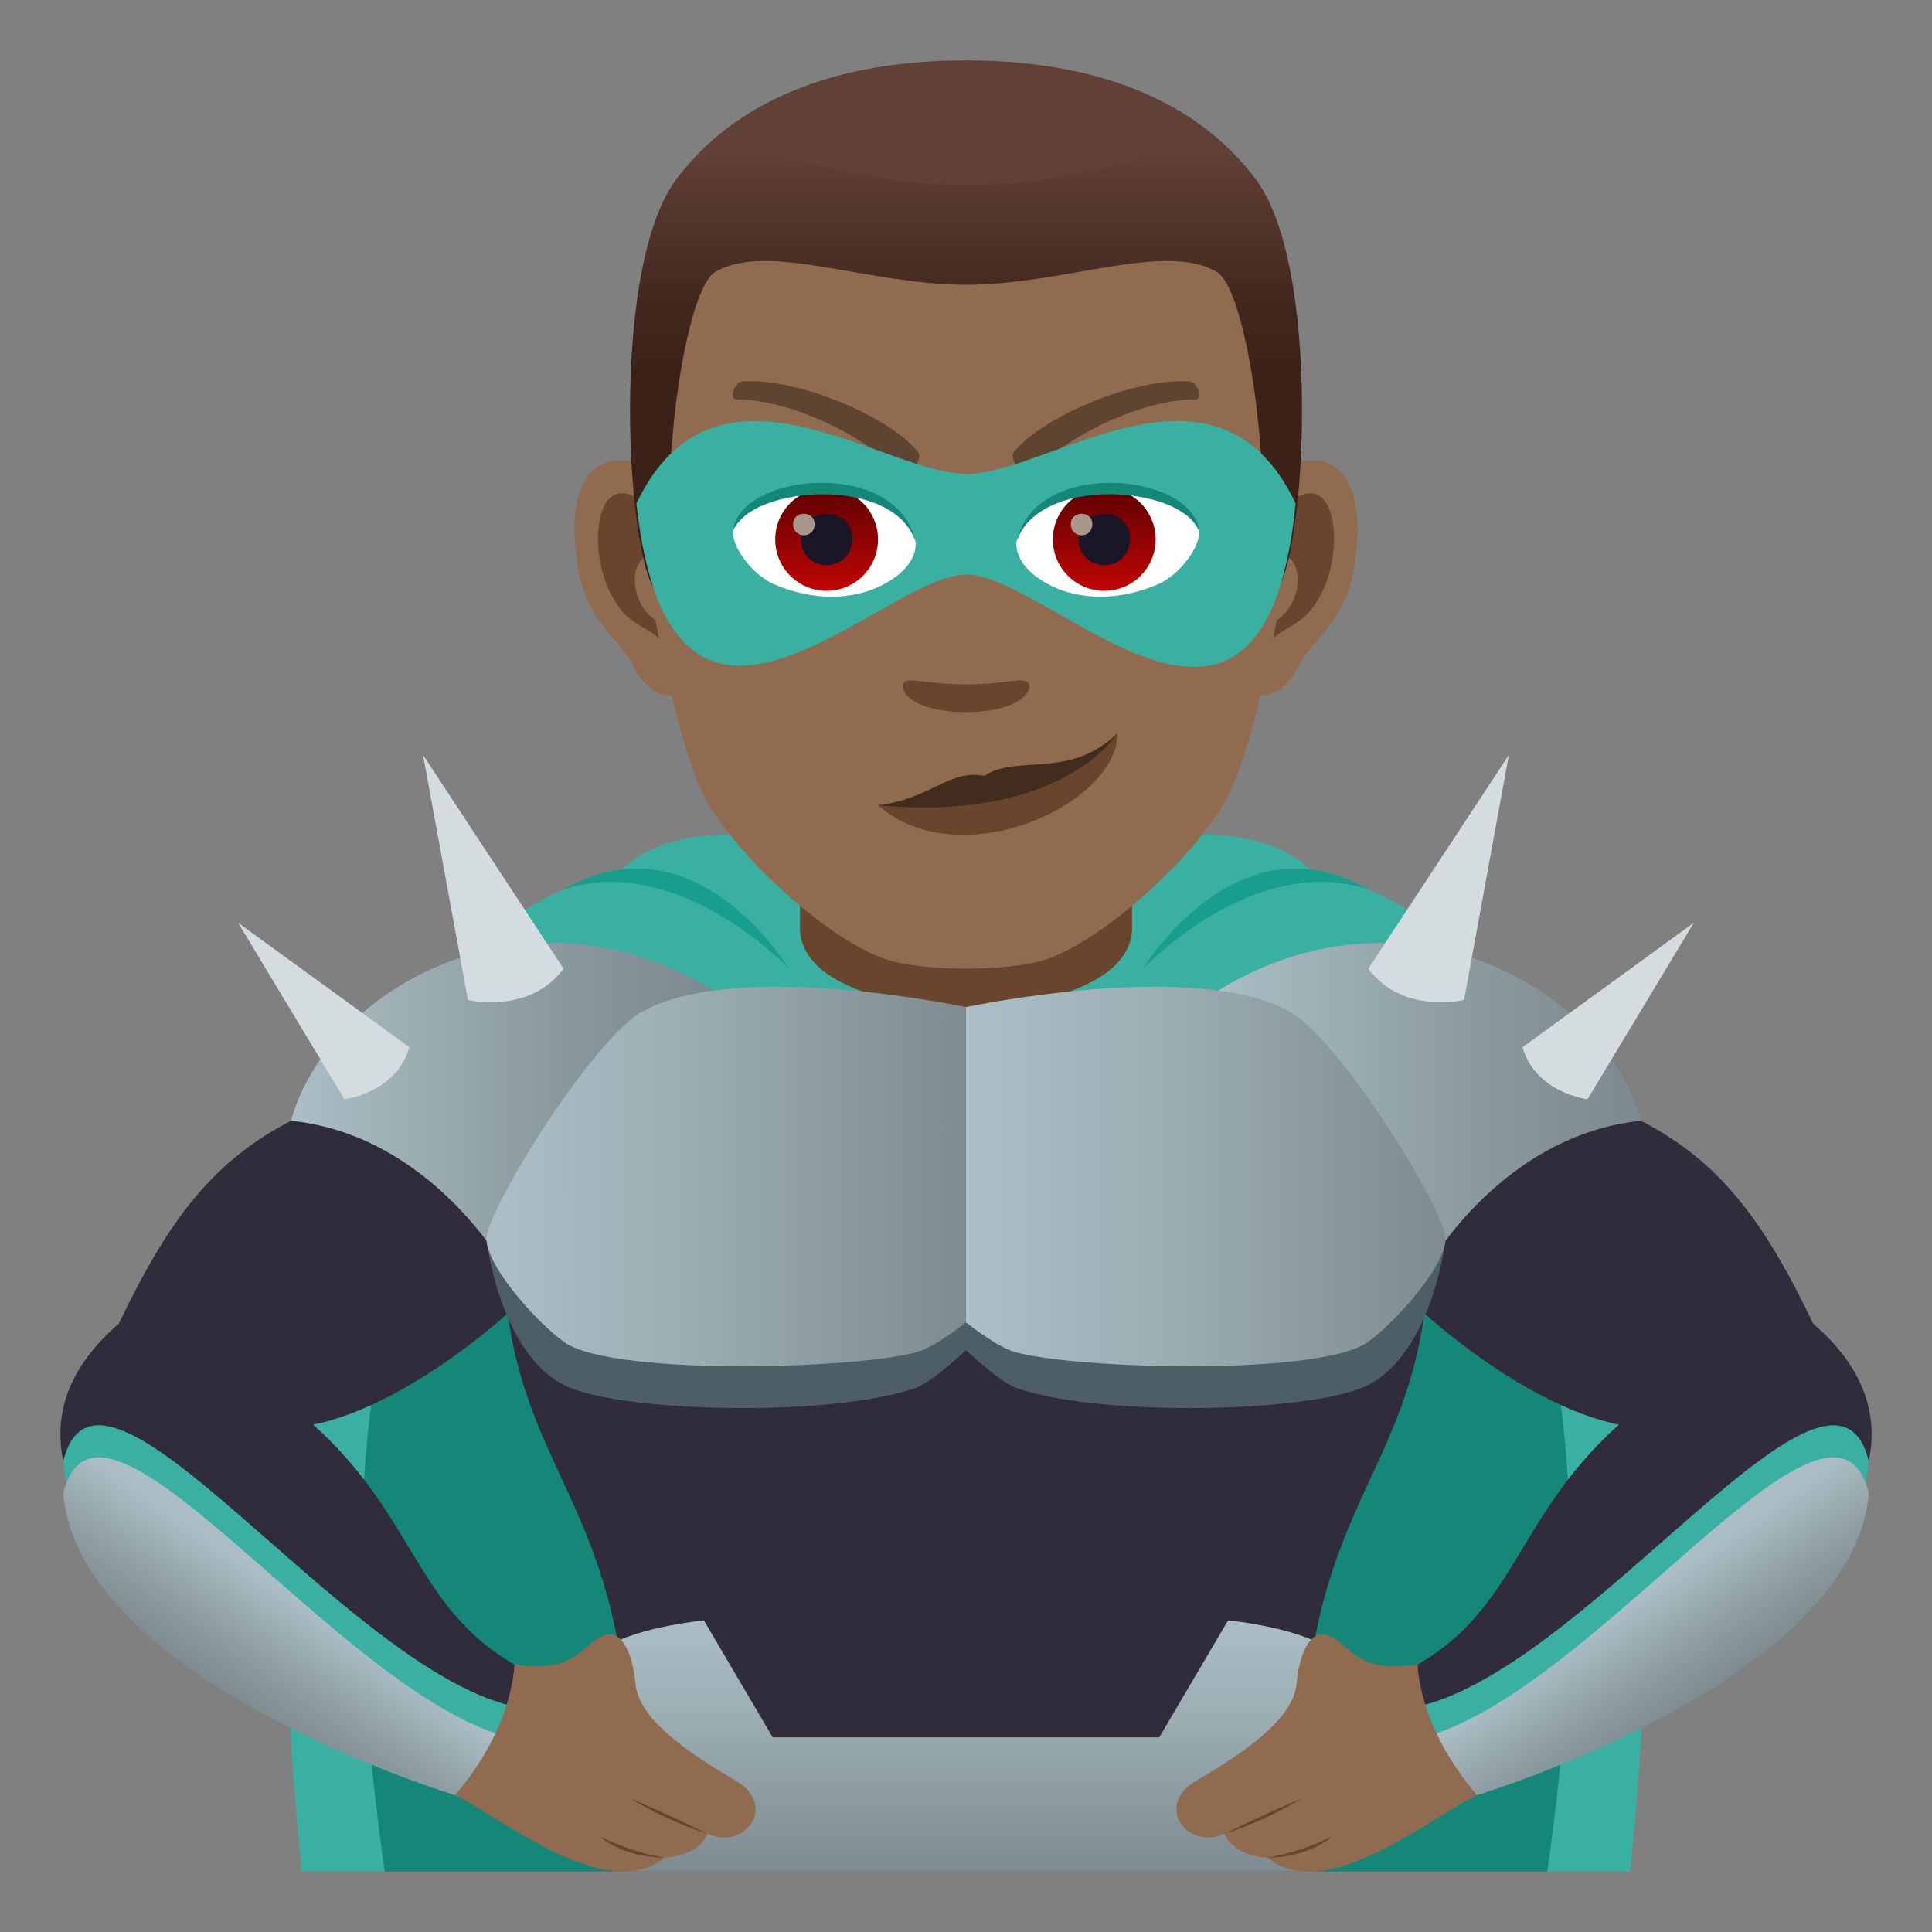 <?xml version="1.0" encoding="utf-8"?>
<!-- Generator: Adobe Illustrator 15.0.0, SVG Export Plug-In . SVG Version: 6.00 Build 0)  -->
<!DOCTYPE svg PUBLIC "-//W3C//DTD SVG 1.1//EN" "http://www.w3.org/Graphics/SVG/1.1/DTD/svg11.dtd">
<svg version="1.1" id="Layer_1" xmlns:x="http://ns.adobe.com/Extensibility/1.0/" xmlns:i="http://ns.adobe.com/AdobeIllustrator/10.0/" xmlns:graph="http://ns.adobe.com/Graphs/1.0/"
	 xmlns="http://www.w3.org/2000/svg" xmlns:xlink="http://www.w3.org/1999/xlink" xmlns:a="http://ns.adobe.com/AdobeSVGViewerExtensions/3.0/"
	 x="0px" y="0px" width="64px" height="64px" viewBox="0 0 64 64" enable-background="new 0 0 64 64" xml:space="preserve">
<rect x="0" y="0" width="64" height="64" fill="#808080" stroke="none"/>
<path fill="#3AB0A2" d="M43.463,28.865c-1.58-1.639-4.811-1.158-4.811-1.16c-2.258-0.988-4.455-1.48-6.652-1.48
	s-4.395,0.492-6.654,1.48c0.002,0.002-3.229-0.479-4.809,1.16C12.525,30.597,7.887,41.567,9.998,62H32h22
	C56.111,41.567,51.473,30.597,43.463,28.865z"/>
<path fill="#148779" d="M47.32,35.779H32H16.68C14.74,37.665,10.145,43.853,12.746,62H32h19.254
	C53.855,43.853,49.26,37.665,47.32,35.779z"/>
<path fill="#189E8D" d="M18.668,29.464c3.816-1.252,7.467,2.625,7.467,2.625S23.031,26.947,18.668,29.464z"/>
<path fill="#189E8D" d="M45.332,29.464c-3.816-1.252-7.467,2.625-7.467,2.625S40.969,26.947,45.332,29.464z"/>
<path fill="#302C3B" d="M60.064,43.848c-1.646-3.445-3.113-5.381-5.703-6.721H9.641c-2.59,1.34-4.059,3.275-5.705,6.721
	c-7.943,6.857,11.139,15.619,11.139,15.619c4.932-1.152,2.035-4.285,2.035-4.285c-3.35-1.895-3.34-4.949-6.736-7.988
	c3.166-0.648,6.441-3.688,6.441-3.688c0.871,6.271,4.721,6.975,3.934,18.494h22.504c-0.787-11.52,3.063-12.223,3.934-18.494
	c0,0,3.275,3.039,6.441,3.688c-3.396,3.039-3.387,6.094-6.736,7.988c0,0-2.896,3.133,2.035,4.285
	C48.926,59.467,68.008,50.705,60.064,43.848z"/>
<path fill="#3AB0A2" d="M61.906,48.398c-0.518,6.238-12.98,11.068-12.98,11.068s-1.598-0.244-1.873-2.955
	C52.744,55.137,60.689,43.535,61.906,48.398z"/>
<linearGradient id="SVGID_1_" gradientUnits="userSpaceOnUse" x1="-10.653" y1="36.582" x2="-24.21" y2="36.582" gradientTransform="matrix(-1 0 0 1 29.776 0)">
	<stop  offset="0" style="stop-color:#ABBDC5"/>
	<stop  offset="0.086" style="stop-color:#A6B8BF"/>
	<stop  offset="0.662" style="stop-color:#89979E"/>
	<stop  offset="0.976" style="stop-color:#7E8B91"/>
	<a:midPointStop  offset="0" style="stop-color:#ABBDC5"/>
	<a:midPointStop  offset="0.429" style="stop-color:#ABBDC5"/>
	<a:midPointStop  offset="0.976" style="stop-color:#7E8B91"/>
</linearGradient>
<path fill="url(#SVGID_1_)" d="M54.361,37.127c-4.592,0.467-7.035,4.801-7.035,4.801s-2.592-7.246-7.123-9.02
	C46.414,28.96,53.145,32.683,54.361,37.127z"/>
<linearGradient id="SVGID_2_" gradientUnits="userSpaceOnUse" x1="9.867" y1="36.583" x2="23.423" y2="36.583">
	<stop  offset="0" style="stop-color:#ABBDC5"/>
	<stop  offset="0.086" style="stop-color:#A6B8BF"/>
	<stop  offset="0.662" style="stop-color:#89979E"/>
	<stop  offset="0.976" style="stop-color:#7E8B91"/>
	<a:midPointStop  offset="0" style="stop-color:#ABBDC5"/>
	<a:midPointStop  offset="0.429" style="stop-color:#ABBDC5"/>
	<a:midPointStop  offset="0.976" style="stop-color:#7E8B91"/>
</linearGradient>
<path fill="url(#SVGID_2_)" d="M9.641,37.127c4.59,0.467,7.033,4.801,7.033,4.801s2.592-7.246,7.123-9.02
	C17.588,28.96,10.855,32.683,9.641,37.127z"/>
<path fill="#3AB0A2" d="M2.096,48.398c0.514,6.238,12.979,11.068,12.979,11.068s1.598-0.244,1.873-2.955
	C11.256,55.137,3.311,43.535,2.096,48.398z"/>
<linearGradient id="SVGID_3_" gradientUnits="userSpaceOnUse" x1="-26.444" y1="56.299" x2="-24.224" y2="53.114" gradientTransform="matrix(-1 0 0 1 29.776 0)">
	<stop  offset="0" style="stop-color:#7E8B91"/>
	<stop  offset="0.44" style="stop-color:#909FA5"/>
	<stop  offset="1" style="stop-color:#ABBDC5"/>
	<a:midPointStop  offset="0" style="stop-color:#7E8B91"/>
	<a:midPointStop  offset="0.545" style="stop-color:#7E8B91"/>
	<a:midPointStop  offset="1" style="stop-color:#ABBDC5"/>
</linearGradient>
<path fill="url(#SVGID_3_)" d="M61.906,49.461c-0.518,6.238-12.98,10.006-12.98,10.006s-1.598,0.818-1.873-1.893
	C52.744,56.199,60.689,44.598,61.906,49.461z"/>
<linearGradient id="SVGID_4_" gradientUnits="userSpaceOnUse" x1="7.78" y1="56.3" x2="10.001" y2="53.115">
	<stop  offset="0" style="stop-color:#7E8B91"/>
	<stop  offset="0.44" style="stop-color:#909FA5"/>
	<stop  offset="1" style="stop-color:#ABBDC5"/>
	<a:midPointStop  offset="0" style="stop-color:#7E8B91"/>
	<a:midPointStop  offset="0.545" style="stop-color:#7E8B91"/>
	<a:midPointStop  offset="1" style="stop-color:#ABBDC5"/>
</linearGradient>
<path fill="url(#SVGID_4_)" d="M2.096,49.461c0.514,6.238,12.979,10.006,12.979,10.006s1.598,0.818,1.873-1.893
	C11.256,56.199,3.311,44.598,2.096,49.461z"/>
<path fill="#69452D" d="M26.5,30.738c0,3.497,11,3.497,11,0c0-1.189,0-2.902,0-2.902h-11C26.5,27.835,26.5,29.548,26.5,30.738z"/>
<linearGradient id="SVGID_5_" gradientUnits="userSpaceOnUse" x1="32" y1="62" x2="32" y2="53.678">
	<stop  offset="0" style="stop-color:#7E8B91"/>
	<stop  offset="0.631" style="stop-color:#9DAEB5"/>
	<stop  offset="1" style="stop-color:#ABBDC5"/>
	<a:midPointStop  offset="0" style="stop-color:#7E8B91"/>
	<a:midPointStop  offset="0.442" style="stop-color:#7E8B91"/>
	<a:midPointStop  offset="1" style="stop-color:#ABBDC5"/>
</linearGradient>
<path fill="url(#SVGID_5_)" d="M44.125,54.742c-0.801-0.805-3.443-1.064-3.443-1.064L38.4,57.553H25.598l-2.281-3.875
	c0,0-2.641,0.26-3.443,1.064C19.381,55.24,20.688,62,20.688,62h22.623C43.311,62,44.619,55.24,44.125,54.742z"/>
<path fill="#4E5E67" d="M16.113,41.061c0,0,0.467,4.061,2.855,4.945c2.18,0.809,8.723,0.904,11.375-0.031
	C30.875,45.787,32,44.727,32,44.727s1.125,1.061,1.656,1.248c2.652,0.936,9.195,0.84,11.375,0.031
	c2.389-0.885,2.857-4.945,2.857-4.945H16.113z"/>
<path fill="#916B50" d="M17.039,55.135c2.182,0.361,2.287-0.859,3.09-0.992c0.479-0.078,0.824,0.615,0.924,1.646
	c0.096,0.982,1.236,1.988,3.326,3.203c1.377,0.797,0.33,2.313-0.939,1.756c-0.355,0.787-1.426,0.787-1.426,0.787
	c-1.879,1.574-5.35-1.285-6.939-2.07C17.033,57.182,17.039,55.135,17.039,55.135z"/>
<path fill="#69452D" d="M20.896,59.582c0,0,1.006,0.668,2.543,1.166C22.049,60.061,20.896,59.582,20.896,59.582z"/>
<path fill="#69452D" d="M19.871,60.836c0,0,0.734,0.699,2.143,0.699C20.896,61.359,19.871,60.836,19.871,60.836z"/>
<path fill="#916B50" d="M46.961,55.135c-2.182,0.361-2.287-0.859-3.09-0.992c-0.479-0.078-0.824,0.615-0.924,1.646
	c-0.096,0.982-1.236,1.988-3.326,3.203c-1.375,0.797-0.33,2.313,0.939,1.756c0.355,0.787,1.426,0.787,1.426,0.787
	c1.879,1.574,5.35-1.285,6.939-2.07C46.967,57.182,46.961,55.135,46.961,55.135z"/>
<path fill="#69452D" d="M43.104,59.582c0,0-1.006,0.668-2.543,1.166C41.951,60.061,43.104,59.582,43.104,59.582z"/>
<path fill="#69452D" d="M44.129,60.836c0,0-0.734,0.699-2.143,0.699C43.104,61.359,44.129,60.836,44.129,60.836z"/>
<linearGradient id="SVGID_6_" gradientUnits="userSpaceOnUse" x1="-2.838" y1="38.972" x2="-18.19" y2="38.972" gradientTransform="matrix(-1 0 0 1 29.776 0)">
	<stop  offset="0" style="stop-color:#ABBDC5"/>
	<stop  offset="0.369" style="stop-color:#9DAEB5"/>
	<stop  offset="1" style="stop-color:#7E8B91"/>
	<a:midPointStop  offset="0" style="stop-color:#ABBDC5"/>
	<a:midPointStop  offset="0.558" style="stop-color:#ABBDC5"/>
	<a:midPointStop  offset="1" style="stop-color:#7E8B91"/>
</linearGradient>
<path fill="url(#SVGID_6_)" d="M42.74,33.52c1.682,0.957,5.199,6.664,5.148,7.541c-0.061,1.002-1.797,2.855-2.592,3.408
	c-1.672,1.164-10.387,0.859-11.865,0.252C32.842,44.477,32,43.807,32,43.807V33.361C32,33.361,39.615,31.744,42.74,33.52z"/>
<linearGradient id="SVGID_7_" gradientUnits="userSpaceOnUse" x1="16.727" y1="38.973" x2="32.078" y2="38.973">
	<stop  offset="0" style="stop-color:#ABBDC5"/>
	<stop  offset="0.369" style="stop-color:#9DAEB5"/>
	<stop  offset="1" style="stop-color:#7E8B91"/>
	<a:midPointStop  offset="0" style="stop-color:#ABBDC5"/>
	<a:midPointStop  offset="0.558" style="stop-color:#ABBDC5"/>
	<a:midPointStop  offset="1" style="stop-color:#7E8B91"/>
</linearGradient>
<path fill="url(#SVGID_7_)" d="M21.26,33.52c-1.682,0.957-5.199,6.664-5.146,7.541c0.059,1.002,1.795,2.855,2.59,3.408
	c1.672,1.164,10.387,0.859,11.865,0.252C31.158,44.477,32,43.807,32,43.807V33.361C32,33.361,24.385,31.744,21.26,33.52z"/>
<path fill="#D4DCE0" d="M11.41,36.415L7.889,30.57l5.672,4.119C13.135,36.203,11.41,36.415,11.41,36.415z"/>
<path fill="#D4DCE0" d="M15.5,33.123l-1.486-8.113l4.654,7.079C17.537,33.619,15.5,33.123,15.5,33.123z"/>
<path fill="#D4DCE0" d="M52.588,36.415l3.52-5.845l-5.672,4.119C50.865,36.203,52.588,36.415,52.588,36.415z"/>
<path fill="#D4DCE0" d="M48.5,33.123l1.482-8.113l-4.654,7.079C46.459,33.619,48.5,33.123,48.5,33.123z"/>
<path id="Path_1385_" fill="#916B50" d="M43.225,15.261c-1.738,0.211-2.992,6.029-1.9,7.564c0.152,0.215,1.049,0.557,1.713-0.799
	c0.367-0.75,1.428-1.377,1.756-2.924C45.215,17.119,44.953,15.052,43.225,15.261z"/>
<path id="Path_1384_" fill="#916B50" d="M20.777,15.261c1.738,0.211,2.992,6.029,1.898,7.564c-0.152,0.215-1.047,0.557-1.711-0.799
	c-0.369-0.75-1.43-1.377-1.758-2.924C18.785,17.119,19.049,15.05,20.777,15.261z"/>
<path id="Path_1383_" fill="#69452D" d="M43.176,16.376c-0.453,0.143-0.947,0.834-1.215,1.98c1.584-0.34,1.188,2.299-0.189,2.35
	c0.012,0.266,0.031,0.539,0.063,0.826c0.664-0.965,1.338-0.576,2.006-2.012C44.441,18.23,44.299,16.025,43.176,16.376z"/>
<path id="Path_1382_" fill="#69452D" d="M22.041,18.355c-0.27-1.146-0.762-1.836-1.215-1.979c-1.123-0.354-1.268,1.854-0.666,3.145
	c0.668,1.436,1.342,1.047,2.006,2.012c0.033-0.289,0.051-0.563,0.063-0.828C20.865,20.64,20.477,18.033,22.041,18.355z"/>
<path id="Path_1381_" fill="#916B50" d="M32,4.076c-7.527,0-11.154,5.695-10.701,13.613c0.092,1.594,1.08,6.791,2.012,8.654
	c0.955,1.908,4.146,4.85,6.102,5.457c1.236,0.385,3.941,0.385,5.176,0c1.955-0.607,5.148-3.549,6.102-5.457
	c0.934-1.863,1.922-7.061,2.012-8.654C43.156,9.771,39.529,4.076,32,4.076z"/>
<path id="Path_1380_" fill="#5E4431" d="M39.383,12.63c-1.945-0.099-4.951,1.254-5.795,2.348c-0.186,0.222,0.336,0.931,0.502,0.764
	c1.266-1.335,3.758-2.515,5.525-2.513C39.852,13.227,39.672,12.634,39.383,12.63z"/>
<path id="Path_1379_" fill="#5E4431" d="M24.617,12.63c1.945-0.099,4.949,1.253,5.795,2.348c0.186,0.222-0.338,0.931-0.502,0.764
	c-1.268-1.336-3.758-2.515-5.527-2.514C24.148,13.226,24.328,12.634,24.617,12.63z"/>
<path id="Path_1378_" fill="#69452D" d="M34.031,22.589c-0.215-0.15-0.719,0.08-2.031,0.08c-1.311,0-1.816-0.23-2.031-0.08
	c-0.258,0.182,0.152,1,2.031,1S34.291,22.771,34.031,22.589z"/>
<path fill="#614036" d="M41.615,5.962C39.967,3.732,36.951,2,32,2s-7.965,1.732-9.613,3.963C20.055,9.119,43.947,9.119,41.615,5.962
	z"/>
<linearGradient id="SVGID_8_" gradientUnits="userSpaceOnUse" x1="32.002" y1="19.638" x2="32.002" y2="5.018">
	<stop  offset="0.5" style="stop-color:#3B2118"/>
	<stop  offset="0.672" style="stop-color:#44281F"/>
	<stop  offset="0.952" style="stop-color:#5C3C32"/>
	<stop  offset="1" style="stop-color:#614036"/>
	<a:midPointStop  offset="0.5" style="stop-color:#3B2118"/>
	<a:midPointStop  offset="0.6" style="stop-color:#3B2118"/>
	<a:midPointStop  offset="1" style="stop-color:#614036"/>
</linearGradient>
<path fill="url(#SVGID_8_)" d="M41.615,5.962C39.967,3.732,36.951,6.15,32,6.15s-7.965-2.418-9.613-0.188
	c-2.332,3.156-1.539,13.676-0.502,13.676c0.164,0,0.188-3.682,0.502-6.227c0.256-2.072,0.748-4.08,1.313-4.408
	C25.428,8,28.762,9.433,32,9.433c3.24,0,6.572-1.434,8.301-0.43c0.566,0.328,1.057,2.336,1.314,4.408
	c0.314,2.545,0.336,6.227,0.502,6.227C43.154,19.638,43.947,9.119,41.615,5.962z"/>
<path fill="#3AB0A2" d="M32.02,15.699c-2.746,0.002-8.314-4.523-10.938,0.977c1.141,10.52,8.133,2.352,10.938,2.355
	c2.795,0.004,9.852,8.26,10.9-2.355C40.295,11.173,34.756,15.697,32.02,15.699z"/>
<path id="Path_1377_" fill="#FFFFFF" d="M30.326,17.904c0.063,0.496-0.273,1.088-1.211,1.531c-0.594,0.281-1.832,0.611-3.457-0.074
	c-0.729-0.307-1.439-1.262-1.375-1.793C25.164,15.908,29.502,15.664,30.326,17.904z"/>
<linearGradient id="Oval_1_" gradientUnits="userSpaceOnUse" x1="-424.255" y1="479.285" x2="-424.255" y2="479.804" gradientTransform="matrix(6.57 0 0 -6.57 2814.78 3168.528)">
	<stop  offset="0" style="stop-color:#C20606"/>
	<stop  offset="1" style="stop-color:#5E0000"/>
	<a:midPointStop  offset="0" style="stop-color:#C20606"/>
	<a:midPointStop  offset="0.5" style="stop-color:#C20606"/>
	<a:midPointStop  offset="1" style="stop-color:#5E0000"/>
</linearGradient>
<circle id="Oval_150_" fill="url(#Oval_1_)" cx="27.383" cy="17.869" r="1.703"/>
<path id="Path_1376_" fill="#1A1626" d="M26.531,17.837c0,1.18,1.705,1.18,1.705,0C28.236,16.744,26.531,16.744,26.531,17.837z"/>
<path id="Path_1375_" fill="#AB968C" d="M26.273,17.361c0,0.494,0.713,0.494,0.713,0C26.986,16.904,26.273,16.904,26.273,17.361z"/>
<path id="Path_1374_" fill="#148779" d="M30.336,17.968c-0.693-2.225-5.412-1.896-6.053-0.4
	C24.521,15.654,29.746,15.148,30.336,17.968z"/>
<path id="Path_1373_" fill="#FFFFFF" d="M33.676,17.904c-0.064,0.496,0.273,1.088,1.211,1.531c0.594,0.281,1.832,0.611,3.459-0.074
	c0.727-0.307,1.438-1.262,1.373-1.793C38.838,15.908,34.502,15.664,33.676,17.904z"/>
<linearGradient id="Oval_2_" gradientUnits="userSpaceOnUse" x1="-425.554" y1="479.285" x2="-425.554" y2="479.804" gradientTransform="matrix(6.57 0 0 -6.57 2832.511 3168.528)">
	<stop  offset="0" style="stop-color:#C20606"/>
	<stop  offset="1" style="stop-color:#5E0000"/>
	<a:midPointStop  offset="0" style="stop-color:#C20606"/>
	<a:midPointStop  offset="0.5" style="stop-color:#C20606"/>
	<a:midPointStop  offset="1" style="stop-color:#5E0000"/>
</linearGradient>
<circle id="Oval_149_" fill="url(#Oval_2_)" cx="36.58" cy="17.869" r="1.703"/>
<path id="Path_1372_" fill="#1A1626" d="M35.729,17.837c0,1.18,1.703,1.18,1.703,0C37.432,16.744,35.729,16.744,35.729,17.837z"/>
<path id="Path_1371_" fill="#AB968C" d="M35.471,17.361c0,0.494,0.713,0.494,0.713,0C36.184,16.904,35.471,16.904,35.471,17.361z"/>
<path id="Path_1370_" fill="#148779" d="M33.668,17.968c0.691-2.221,5.404-1.904,6.051-0.4
	C39.479,15.654,34.258,15.148,33.668,17.968z"/>
<path fill="#69452D" d="M37.02,24.287c0,2.352-5.215,4.773-7.934,2.387C35.184,26.785,37.02,24.287,37.02,24.287z"/>
<path fill="#422C1D" d="M32.602,25.701c-1.145-0.229-1.813,0.781-3.516,0.973c6.141,0.574,7.934-2.387,7.934-2.387
	C35.41,25.841,33.742,24.966,32.602,25.701z"/>
</svg>
